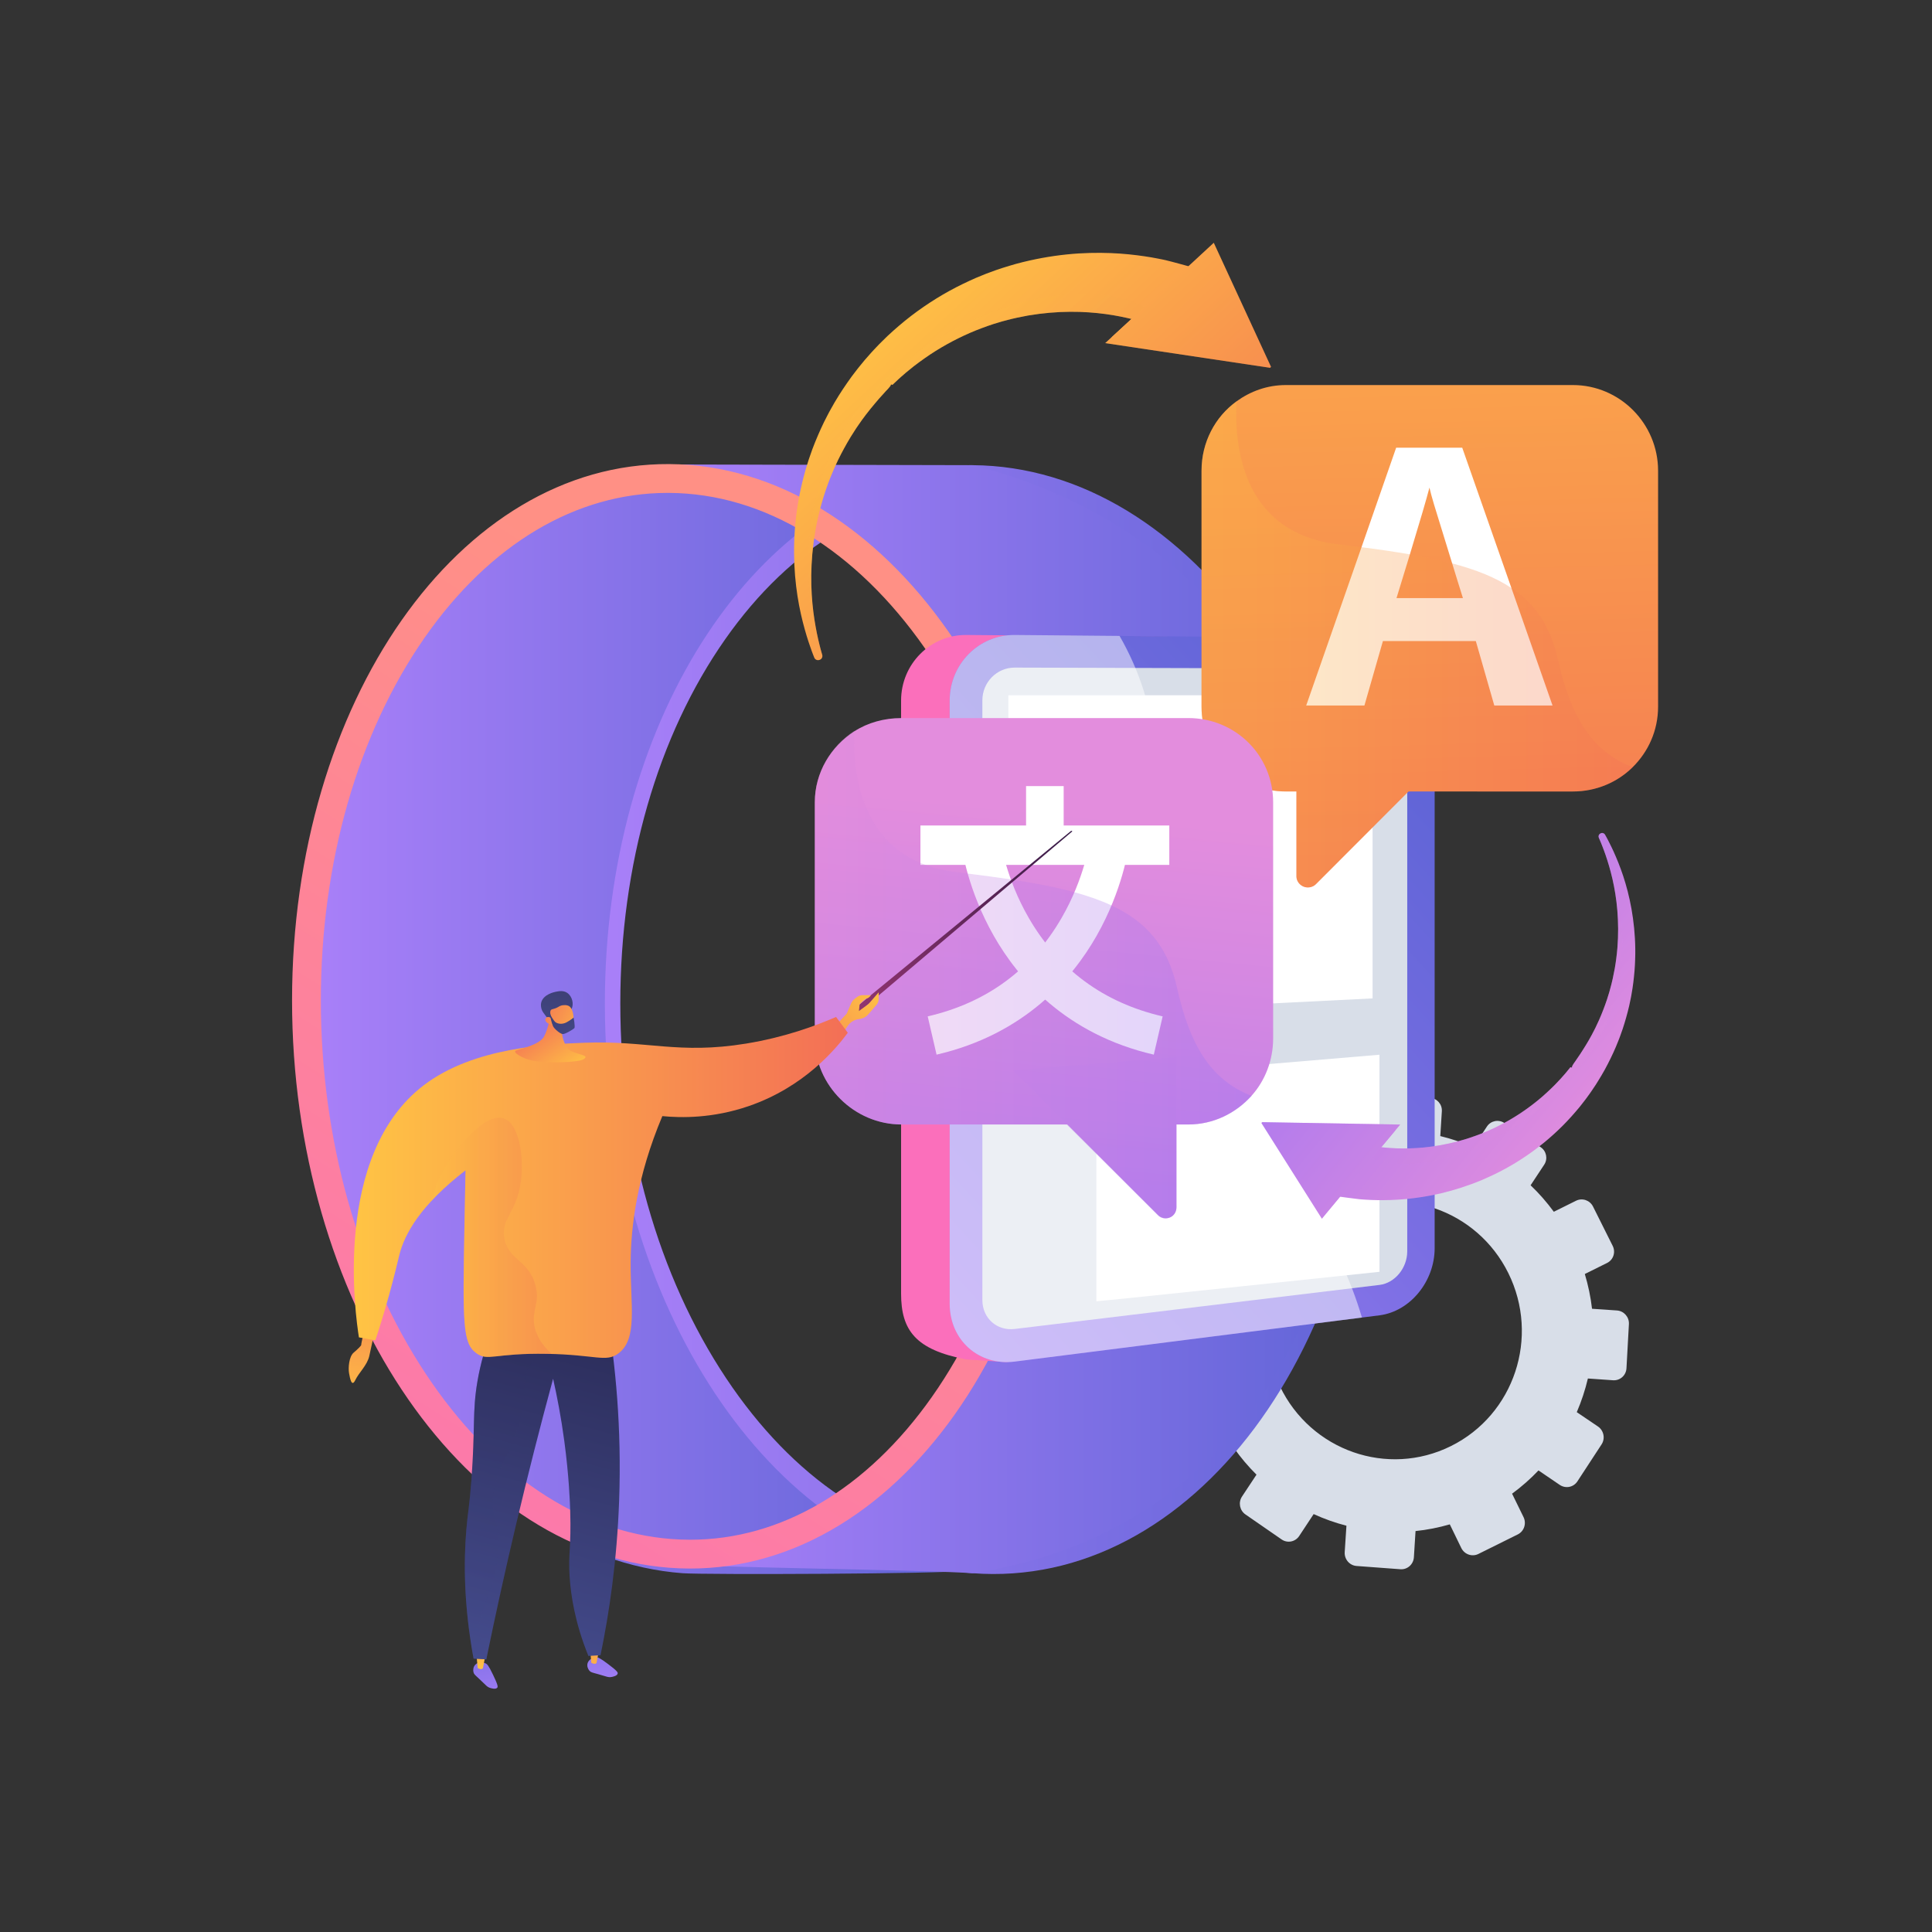 <?xml version="1.0" encoding="utf-8"?>
<!-- Generator: Adobe Illustrator 27.5.0, SVG Export Plug-In . SVG Version: 6.00 Build 0)  -->
<svg version="1.1" xmlns="http://www.w3.org/2000/svg" xmlns:xlink="http://www.w3.org/1999/xlink" x="0px" y="0px"
	 viewBox="0 0 3710 3710" style="enable-background:new 0 0 3710 3710;" xml:space="preserve">
<rect x="0" y="0" width="3710" height="3710" fill="#333333" stroke="none"/>
<g id="Background">
	<g>
		<g>
			<rect style="fill:transparent;" width="3710" height="3710"/>
		</g>
	</g>
</g>
<g id="Illustration">
	<g>
		<path style="fill:transparent;" d="M1663.83,455.249c-372.919,6.587-949.897,148.377-1115.973,512.753
			c-58.004,127.263-54.077,314.354-46.224,688.535c2.309,109.981,6.136,270.282,33.017,469.179
			c55.84,413.171,93.853,694.443,237.722,858.224c360.491,410.383,1662.671,398.525,2218.74-340.299
			c303.338-403.033,350.004-976.362,72.637-1450.188C2758.375,671.777,2163.081,446.43,1663.83,455.249z"/>
		<g>
			<path style="fill:#D8DEE8;" d="M2431.496,2201.566l21.232,43.703c-17.959,13.279-34.583,27.898-49.641,43.782l-40.115-27.142
				c-10.945-7.405-25.815-4.423-33.22,6.66l-46.354,69.387c-7.42,11.109-4.571,26.148,6.372,33.592l40.513,27.562
				c-8.888,20.3-16.056,41.344-21.377,62.906l-48.968-3.351c-13.204-0.904-24.694,9.223-25.665,22.622l-6.088,83.95
				c-0.976,13.449,8.959,25.108,22.196,26.032l49.156,3.437c2.239,21.929,6.462,43.851,12.569,65.559l-44.598,22.131
				c-11.973,5.941-16.985,20.631-11.192,32.817l36.308,76.37c5.818,12.238,20.273,17.334,32.281,11.375l44.731-22.197
				c13.07,18.424,27.497,35.495,43.187,50.997l-27.784,41.973c-7.493,11.318-4.575,26.711,6.522,34.384l69.529,48.062
				c11.139,7.7,26.253,4.736,33.747-6.624l27.756-42.065c20.301,9.282,41.365,16.74,62.94,22.334l-3.304,50.655
				c-0.895,13.716,9.276,25.649,22.721,26.648l84.172,6.253c13.475,1.003,25.1-9.329,25.96-23.067l3.149-50.231
				c22.034-2.245,44.038-6.582,65.802-12.867l22.003,45.291c6.023,12.398,20.728,17.584,32.841,11.573l75.745-37.587
				c12.112-6.01,17.014-20.926,10.955-33.306l-21.959-44.867c18.385-13.51,35.35-28.442,50.706-44.668l40.749,27.722
				c11.314,7.697,26.521,4.714,33.958-6.666l46.463-71.078c7.421-11.353,4.258-26.764-7.058-34.42l-40.568-27.449
				c8.988-20.862,16.113-42.499,21.34-64.636l48.283,3.376c13.494,0.945,25.046-9.324,25.798-22.925l4.696-84.895
				c0.75-13.551-9.559-25.277-23.019-26.198l-47.802-3.27c-2.578-22.373-7.246-44.696-13.848-66.751l42.776-21.227
				c12.008-5.959,16.829-20.62,10.771-32.739l-37.809-75.625c-6.034-12.067-20.629-17.027-32.601-11.086l-42.65,21.164
				c-13.545-18.436-28.438-35.466-44.599-50.845l26.143-39.624c7.352-11.141,4.263-26.197-6.894-33.625l-69.638-46.373
				c-11.115-7.401-26.079-4.401-33.428,6.702l-26.334,39.783c-20.451-8.957-41.62-16.122-63.275-21.365l2.993-47.75
				c0.833-13.288-9.237-24.744-22.489-25.595l-82.778-5.308c-13.222-0.848-24.64,9.215-25.505,22.481l-3.125,47.895
				c-21.741,2.457-43.442,6.923-64.894,13.325l-21.189-43.292c-5.831-11.912-20.179-16.79-32.051-10.899l-74.243,36.842
				C2430.628,2175.193,2425.701,2189.636,2431.496,2201.566z M2457.922,2662.321c-59.006-122.679-8.952-270.036,111.481-329.798
				c120.431-59.761,266.698-9.824,327.024,112.2c60.691,122.763,11.459,271.808-110.295,332.226
				C2664.376,2837.367,2517.285,2785.743,2457.922,2662.321z"/>
		</g>
		<g>
			<g>
				<linearGradient id="SVGID_1_" gradientUnits="userSpaceOnUse" x1="1135.833" y1="1957.899" x2="2635.764" y2="1957.899">
					<stop  offset="0" style="stop-color:#AA80F9"/>
					<stop  offset="0.996" style="stop-color:#6165D7"/>
				</linearGradient>
				<path style="fill:url(#SVGID_1_);" d="M1867.444,893.239c-408.426-2.6-731.611,460.284-731.611,1033.817
					c0,573.534,323.185,1062.987,731.611,1093.964c419.618,31.826,768.32-429.996,768.32-1032.307S2287.062,895.91,1867.444,893.239
					z M1908.3,2967.235c-0.011,0-0.018,0-0.029,0c-12.141,0-24.469-0.47-36.643-1.391
					c-179.696-13.631-349.133-126.928-477.099-319.026c-131.141-196.864-203.363-452.479-203.363-719.762
					c0-265.985,71.557-514.447,201.492-699.615c126.192-179.838,293.592-278.879,471.36-278.879l3.072,0.01
					c92.469,0.589,182.865,27.35,268.677,79.539c84.854,51.607,161.549,125.579,227.954,219.863
					c67.544,95.9,120.705,207.52,158.005,331.757c38.953,129.745,58.704,267.347,58.704,408.981
					c0,269.041-72.128,518.855-203.097,703.419C2251.448,2869.536,2084.874,2967.235,1908.3,2967.235z"/>
				<g>
					
						<linearGradient id="SVGID_00000078765852701055059020000017329723195810704810_" gradientUnits="userSpaceOnUse" x1="578.958" y1="1957.897" x2="1852.023" y2="1957.897">
						<stop  offset="0" style="stop-color:#AA80F9"/>
						<stop  offset="0.996" style="stop-color:#6165D7"/>
					</linearGradient>
					<path style="fill:url(#SVGID_00000078765852701055059020000017329723195810704810_);" d="M1161.524,1927.055
						c0-533.209,279.337-970.781,646.81-1027.586c-25.818-3.951-471.315-6.062-497.765-6.231
						c-408.425-2.6-731.611,460.284-731.611,1033.817c0,573.534,323.185,1062.987,731.611,1093.964
						c41.492,3.147,501.617,1.449,541.454-4.717C1463.233,2956.839,1161.524,2481.203,1161.524,1927.055z"/>
				</g>
				
					<linearGradient id="SVGID_00000036216453771487656490000005113449976647165334_" gradientUnits="userSpaceOnUse" x1="1264.41" y1="1956.487" x2="2608.284" y2="1956.487">
					<stop  offset="0" style="stop-color:#AA80F9"/>
					<stop  offset="0.996" style="stop-color:#6165D7"/>
				</linearGradient>
				<path style="fill:url(#SVGID_00000036216453771487656490000005113449976647165334_);" d="M1297.5,891.955
					c99.598,26.949,299.187,95.98,470.461,276.916c246.453,260.355,238.078,563.914,246.288,697.875
					c6.679,108.985,69.846,681.01-332.056,975.987c-156.774,115.065-321.292,148.857-417.783,160.486
					c78.232,5.933,524.802,11.867,603.034,17.8c92.469-13.857,225.365-47.301,354.624-136.785
					c444.99-308.063,388.068-962.674,379.04-1051.351c-13.717-134.726-49.998-491.103-343.073-741.48
					c-143.73-122.79-295.992-174.611-390.591-198.164C1800.242,892.811,1364.702,892.383,1297.5,891.955z"/>
				
					<linearGradient id="SVGID_00000080914413880591766480000008216659609414834304_" gradientUnits="userSpaceOnUse" x1="1648.938" y1="1411.387" x2="382.14" y2="3393.893">
					<stop  offset="0" style="stop-color:#FF9085"/>
					<stop  offset="1" style="stop-color:#FB6FBB"/>
				</linearGradient>
				<path style="fill:url(#SVGID_00000080914413880591766480000008216659609414834304_);" d="M1285.121,891.173
					c-404.325-2.563-724.295,458.554-724.295,1029.873c0,571.317,319.969,1058.771,724.295,1089.488
					c415.359,31.555,760.489-428.515,760.489-1028.383S1700.481,893.806,1285.121,891.173z M1325.423,2956.731
					c-0.031,0-0.034,0-0.066,0c-11.957-0.003-24.085-0.465-36.044-1.373c-177.661-13.496-345.226-126.215-471.825-317.394
					c-129.828-196.053-201.327-450.658-201.327-716.918c0-264.968,70.847-512.481,199.491-696.945
					c124.845-179.016,290.381-277.605,466.114-277.605l3.003,0.009c91.373,0.58,180.709,27.188,265.527,79.087
					c83.93,51.354,159.798,124.983,225.497,218.838c66.846,95.495,119.458,206.65,156.375,330.378
					c38.557,129.222,58.106,266.273,58.106,407.343c0,268.025-71.405,516.888-201.061,700.747
					C1664.694,2859.474,1499.969,2956.731,1325.423,2956.731z"/>
			</g>
			<g>
				
					<linearGradient id="SVGID_00000016788473236322327210000007479415054474640274_" gradientUnits="userSpaceOnUse" x1="3219.86" y1="1646.946" x2="2181.242" y2="1858.191">
					<stop  offset="0" style="stop-color:#FF9085"/>
					<stop  offset="1" style="stop-color:#FB6FBB"/>
				</linearGradient>
				<path style="fill:url(#SVGID_00000016788473236322327210000007479415054474640274_);" d="M2558.051,1225.573l-702.59-6.234
					c-68.722-0.61-125.109,55.744-125.109,125.876v1138.828c0,70.134,27.436,107.952,125.109,126.441l77.117,5.158
					c58.91-7.467,731.611-153.297,731.611-217.15V1342.129C2664.189,1278.277,2616.961,1226.095,2558.051,1225.573z"/>
				
					<linearGradient id="SVGID_00000085949589870507599850000009837670248649962370_" gradientUnits="userSpaceOnUse" x1="1453.185" y1="2635.712" x2="2706.641" y2="1491.647">
					<stop  offset="0" style="stop-color:#AA80F9"/>
					<stop  offset="0.996" style="stop-color:#6165D7"/>
				</linearGradient>
				<path style="fill:url(#SVGID_00000085949589870507599850000009837670248649962370_);" d="M2649.093,1225.564l-700.656-6.226
					c-68.529-0.609-124.758,55.665-124.758,125.699V2503.67c0,70.035,56.229,119.676,124.758,110.984l700.656-88.866
					c58.75-7.452,105.851-65.117,105.851-128.884v-1054.94C2754.944,1278.198,2707.844,1226.086,2649.093,1225.564z"/>
				<path style="fill:#D8DEE8;" d="M2649.093,1283.938l-700.656-1.956c-34.097-0.095-62.003,28.097-62.003,62.848v1151.647
					c0,34.751,27.906,59.652,62.003,55.535l700.656-84.597c29.42-3.552,53.22-32.466,53.22-64.476V1342.137
					C2702.313,1310.127,2678.513,1284.021,2649.093,1283.938z"/>
				<g style="opacity:0.5;">
					<path style="fill:#FFFFFF;" d="M2213.43,1964.997c-84.361-246.549,59.526-398.24-17.393-639.457
						c-11.981-37.574-27.714-72.282-46.172-104.411l-201.429-1.791c-68.529-0.608-124.757,55.665-124.757,125.699V2503.67
						c0,70.035,56.228,119.677,124.757,110.985l666.882-84.583c-22.781-76.685-53.257-137.156-85.235-185.541
						C2411.886,2165.679,2281.844,2164.941,2213.43,1964.997z"/>
				</g>
			</g>
			<polygon style="fill:#FFFFFF;" points="2635.764,1335.068 2635.764,1917.22 1936.347,1952.074 1936.347,1335.068 			"/>
			<path style="fill:#FFFFFF;" d="M2105.305,2498.829c9.164,0,543.699-56.611,543.699-56.611v-416.835l-543.699,45.817V2498.829z"/>
		</g>
		<g>
			<g>
				
					<linearGradient id="SVGID_00000140005383214170019320000017693597409220422796_" gradientUnits="userSpaceOnUse" x1="2712.253" y1="-180.243" x2="2768.247" y2="2017.606">
					<stop  offset="0" style="stop-color:#FFC444"/>
					<stop  offset="0.996" style="stop-color:#F36F56"/>
				</linearGradient>
				<path style="fill:url(#SVGID_00000140005383214170019320000017693597409220422796_);" d="M3184.006,903.916v453.163
					c0,45.666-18.751,86.552-48.914,116.226c-29.536,29.044-70.051,46.554-114.738,46.554H2469.21
					c-90.352,0-161.922-72.427-161.922-162.78V903.916c0-54.624,25.934-103.443,67.051-133.151
					c26.91-19.457,59.143-31.356,94.871-31.356h551.144C3110.706,739.409,3184.006,813.564,3184.006,903.916z"/>
				
					<linearGradient id="SVGID_00000138542872093304522960000004751805770603020205_" gradientUnits="userSpaceOnUse" x1="2602.904" y1="-176.55" x2="2658.894" y2="2021.139">
					<stop  offset="0" style="stop-color:#FFC444"/>
					<stop  offset="0.996" style="stop-color:#F36F56"/>
				</linearGradient>
				<path style="fill:url(#SVGID_00000138542872093304522960000004751805770603020205_);" d="M2804.359,1420.067l-277.523,277.916
					c-6.054,6.054-15.742,7.874-23.686,4.584c-7.909-3.255-13.642-10.988-13.642-19.561v-288.31L2804.359,1420.067z"/>
			</g>
			<g>
				<path style="fill:#FFFFFF;" d="M2902.987,1130.959l-95.076-271.217h-126.885l-66.978,192.342l-105.785,302.745h111.802
					l35.518-123.772h178.431l35.484,123.772h111.838L2902.987,1130.959z M2681.688,1148.543
					c9.589-30.943,18.127-59.098,25.65-83.768c19.737-64.878,32.301-107.776,37.618-128.458c1.785,8.014,4.76,18.915,8.888,32.738
					c3.185,10.638,14.768,48.435,34.819,113.066c6.09,19.597,12.948,42.355,20.576,66.422H2681.688z"/>
			</g>
			
				<linearGradient id="SVGID_00000086671858629355479100000000375930500392621757_" gradientUnits="userSpaceOnUse" x1="2307.289" y1="1237.577" x2="3135.063" y2="1237.577">
				<stop  offset="0" style="stop-color:#FFC444"/>
				<stop  offset="0.996" style="stop-color:#F36F56"/>
			</linearGradient>
			<path style="opacity:0.3;fill:url(#SVGID_00000086671858629355479100000000375930500392621757_);" d="M3135.063,1473.305
				c-29.536,29.044-70.022,46.554-114.709,46.554H2704.54l-177.311,177.718c-6.054,6.054-15.939,8.077-23.882,4.788
				c-7.909-3.255-13.839-10.785-13.839-19.357v-163.148h-20.298c-90.352,0-161.922-72.427-161.922-162.78V903.916
				c0-54.624,25.934-102.986,67.051-132.694c-4.338,95.741,16.31,252.65,195.789,274.033c15.258,1.82,29.815,3.639,44.129,5.493
				c33.558,4.304,64.493,8.818,93.186,13.823c29.57,5.143,56.604,10.812,81.273,17.321c46.192,12.178,84.028,27.366,114.297,47.731
				c45.946,30.933,74.488,73.633,88.485,136.27C3016.099,1375.982,3056.257,1443.036,3135.063,1473.305z"/>
		</g>
		<g>
			<g>
				
					<linearGradient id="SVGID_00000034774575688021868060000013465644309532039552_" gradientUnits="userSpaceOnUse" x1="2026.022" y1="1549.119" x2="1868.541" y2="3165.923">
					<stop  offset="0.004" style="stop-color:#E38DDD"/>
					<stop  offset="1" style="stop-color:#9571F6"/>
				</linearGradient>
				<path style="fill:url(#SVGID_00000034774575688021868060000013465644309532039552_);" d="M2444.813,1540.794v453.163
					c0,42.132-15.533,81.453-41.709,110.462c-29.919,33.174-72.886,54.928-121.107,54.928h-551.144
					c-90.352,0-166.195-75.038-166.195-165.39v-453.163c0-57.599,31.079-107.421,76.082-136.571
					c25.58-16.552,57.36-25.327,90.113-25.327h551.144C2372.348,1378.896,2444.813,1450.442,2444.813,1540.794z"/>
				
					<linearGradient id="SVGID_00000036251048850917524010000012891938715264650659_" gradientUnits="userSpaceOnUse" x1="2167.417" y1="1518.956" x2="2010.538" y2="3129.587">
					<stop  offset="0.004" style="stop-color:#E38DDD"/>
					<stop  offset="1" style="stop-color:#9571F6"/>
				</linearGradient>
				<path style="fill:url(#SVGID_00000036251048850917524010000012891938715264650659_);" d="M2259.155,2030.035v288.31
					c0,8.572-4.658,16.272-12.567,19.561c-7.944,3.289-16.8,1.469-22.853-4.584l-278.28-277.916L2259.155,2030.035z"/>
			</g>
			<g>
				<g>
					<rect x="1767.506" y="1585.183" style="fill:#FFFFFF;" width="477.897" height="75.638"/>
				</g>
				<g>
					<g>
						<path style="fill:#FFFFFF;" d="M2215.627,2025.217c-168.953-39.149-260.317-145.598-307.211-228.001
							c-50.401-88.57-61.147-168.014-61.579-171.356l74.773-9.692l-37.387,4.846l37.375-4.938
							c0.092,0.69,9.857,70.259,53.717,146.233c57.41,99.449,143.987,163.192,257.33,189.451L2215.627,2025.217z"/>
					</g>
					<g>
						<path style="fill:#FFFFFF;" d="M1798.483,2025.217l-17.018-73.457c113.343-26.259,199.92-90.001,257.33-189.451
							c43.862-75.974,53.622-145.543,53.719-146.233l74.759,9.784c-0.432,3.341-11.178,82.785-61.579,171.356
							C2058.8,1879.619,1967.439,1986.068,1798.483,2025.217z"/>
					</g>
				</g>
				<g>
					<rect x="1970.354" y="1509.544" style="fill:#FFFFFF;" width="72.2" height="110.019"/>
				</g>
			</g>
			
				<linearGradient id="SVGID_00000056416965947529306130000001515749064513826201_" gradientUnits="userSpaceOnUse" x1="1564.658" y1="1871.578" x2="2403.492" y2="1871.578">
				<stop  offset="0.004" style="stop-color:#E38DDD"/>
				<stop  offset="1" style="stop-color:#9571F6"/>
			</linearGradient>
			<path style="opacity:0.3;fill:url(#SVGID_00000056416965947529306130000001515749064513826201_);" d="M2403.492,2104.419
				c-29.918,33.174-73.274,54.928-121.496,54.928h-22.841v158.998c0,8.572-4.658,16.272-12.567,19.561
				c-7.944,3.289-16.8,2.367-22.853-3.686l-175.529-174.873h-317.354c-90.352,0-166.195-75.038-166.195-165.39v-453.163
				c0-57.599,31.079-108.269,76.082-137.419c-3.289,81.149,12.688,204.326,125.331,253.177c3.325,1.435,7.009,2.799,10.509,4.094
				c18.055,6.789,38.619,11.757,61.609,14.488c6.754,0.805,13.484,1.609,20.028,2.414c29.394,3.604,57.045,7.279,82.94,11.233
				c46.016,7.033,86.559,14.872,122.042,24.565c26.525,7.243,50.19,15.571,71.186,25.37
				c68.203,31.738,108.274,79.604,125.737,157.709C2284.686,2006.409,2324.793,2074.114,2403.492,2104.419z"/>
		</g>
		<g>
			<g>
				
					<linearGradient id="SVGID_00000072985699585574301050000004261912116258611613_" gradientUnits="userSpaceOnUse" x1="2041.266" y1="1536.093" x2="1624.28" y2="2036.477">
					<stop  offset="0" style="stop-color:#311944"/>
					<stop  offset="1" style="stop-color:#A03976"/>
				</linearGradient>
				<polygon style="fill:url(#SVGID_00000072985699585574301050000004261912116258611613_);" points="1635.217,1941.436 
					2057.115,1595.272 2059.32,1596.345 1640.745,1950.927 				"/>
				
					<linearGradient id="SVGID_00000117650828414762898310000003348978566793187768_" gradientUnits="userSpaceOnUse" x1="1694.877" y1="1895.896" x2="1485.257" y2="2087.483">
					<stop  offset="0" style="stop-color:#FFC444"/>
					<stop  offset="0.996" style="stop-color:#F36F56"/>
				</linearGradient>
				<path style="fill:url(#SVGID_00000117650828414762898310000003348978566793187768_);" d="M1609.445,1964.454l16.517-18.04
					l8.598-19.891c1.485-3.436,3.85-6.42,6.858-8.65l4.936-3.662c2.831-2.1,6.262-3.233,9.787-3.233h16.196
					c0,0-2.822,5.28-7.417,6.087c-4.597,0.808-14.206,11.655-14.206,11.655l-1.306,12.716l18.376-13.414l19.587-22.512v12.498
					c0,4.274-1.539,8.405-4.333,11.64l-15.89,18.387c-3.923,4.54-9.322,7.551-15.245,8.505l-3.919,0.63
					c-8.152,1.312-15.405,5.915-20.065,12.729l-11.173,16.344L1609.445,1964.454z"/>
			</g>
			
				<linearGradient id="SVGID_00000169537600721626285420000017767190218090821257_" gradientUnits="userSpaceOnUse" x1="674.818" y1="2719.778" x2="724.405" y2="2388.442">
				<stop  offset="0" style="stop-color:#FFC444"/>
				<stop  offset="0.996" style="stop-color:#F36F56"/>
			</linearGradient>
			<path style="fill:url(#SVGID_00000169537600721626285420000017767190218090821257_);" d="M717.816,2563.848
				c0,0-4.579,21.531-8.565,39.667c-3.986,18.135-19.932,32.044-26.908,46.515c-6.976,14.473-10.11-2.469-12.03-12.934
				c-1.922-10.464,0-32.069,8.633-39.464c8.634-7.396,15.196-13.853,14.778-15.347c-0.418-1.495,5.544-26.41,5.544-26.41
				L717.816,2563.848z"/>
			<g>
				
					<linearGradient id="SVGID_00000105405564013774039280000008746721103358871222_" gradientUnits="userSpaceOnUse" x1="944.985" y1="3298.898" x2="904.413" y2="3059.976">
					<stop  offset="0" style="stop-color:#AA80F9"/>
					<stop  offset="0.996" style="stop-color:#6165D7"/>
				</linearGradient>
				<path style="fill:url(#SVGID_00000105405564013774039280000008746721103358871222_);" d="M909.201,3211.138
					c-1.088-4.486-0.358-10.486,3.553-14.51c5.272-5.424,14.097-4.966,19.638-2.456c3.229,1.461,5.74,3.799,14.61,22.297
					c9.376,19.55,9.335,22.703,7.826,24.486c-3.067,3.627-11.67,0.951-13.523,0.374c-6.164-1.915-7.669-4.838-20.367-16.73
					C912.33,3216.54,910.193,3215.233,909.201,3211.138z"/>
				
					<linearGradient id="SVGID_00000029740540922125056190000017722195020088732342_" gradientUnits="userSpaceOnUse" x1="921.015" y1="3206.154" x2="934.539" y2="3064.903">
					<stop  offset="0" style="stop-color:#FFC444"/>
					<stop  offset="0.996" style="stop-color:#F36F56"/>
				</linearGradient>
				<path style="fill:url(#SVGID_00000029740540922125056190000017722195020088732342_);" d="M915.197,3180.58l2.149,22.661
					c5.161,2.683,8.365,2.467,10.052,0l4.332-22.661H915.197z"/>
				
					<linearGradient id="SVGID_00000124161372434206334330000006770480553170721678_" gradientUnits="userSpaceOnUse" x1="1166.411" y1="3261.296" x2="1125.84" y2="3022.377">
					<stop  offset="0" style="stop-color:#AA80F9"/>
					<stop  offset="0.996" style="stop-color:#6165D7"/>
				</linearGradient>
				<path style="fill:url(#SVGID_00000124161372434206334330000006770480553170721678_);" d="M1131.88,3208.308
					c-3.033-3.48-5.15-9.141-3.534-14.515c2.178-7.242,10.22-10.904,16.294-11.23c3.539-0.191,6.845,0.727,23.244,13.054
					c17.33,13.029,18.748,15.845,18.231,18.123c-1.05,4.632-9.918,6.222-11.83,6.564c-6.352,1.142-9.037-0.758-25.785-5.459
					C1137.147,3211.659,1134.648,3211.484,1131.88,3208.308z"/>
				
					<linearGradient id="SVGID_00000018951175202025056390000007685219540139877040_" gradientUnits="userSpaceOnUse" x1="1136.262" y1="3226.762" x2="1149.786" y2="3085.516">
					<stop  offset="0" style="stop-color:#FFC444"/>
					<stop  offset="0.996" style="stop-color:#F36F56"/>
				</linearGradient>
				<path style="fill:url(#SVGID_00000018951175202025056390000007685219540139877040_);" d="M1133.386,3170.464l2.149,22.66
					c5.16,2.683,8.365,2.466,10.052,0l4.332-22.66H1133.386z"/>
				
					<linearGradient id="SVGID_00000157994024552530221180000001206655952091335315_" gradientUnits="userSpaceOnUse" x1="961.562" y1="3187.717" x2="1171.932" y2="2397.324">
					<stop  offset="0" style="stop-color:#444B8C"/>
					<stop  offset="0.996" style="stop-color:#26264F"/>
				</linearGradient>
				<path style="fill:url(#SVGID_00000157994024552530221180000001206655952091335315_);" d="M909.398,3185.015
					c8.153,0.493,16.306,0.981,24.459,1.475c17.264-84.208,36.218-170.395,57.035-258.41
					c22.816-96.469,46.655-189.986,71.223-280.475c7.787,34.444,15.494,74.729,21.565,120.016
					c9.011,67.218,10.835,118.721,11.27,132.984c2.224,72.915-4.132,81.526-1.127,127.049
					c2.362,35.792,10.114,88.377,36.064,152.246c7.772-0.476,15.545-0.943,23.316-1.414
					c17.011-82.287,31.588-182.286,35.708-296.503c5.051-140.067-7.072-261.43-22.96-357.145
					c-70.625,2.192-141.249,4.39-211.873,6.582c-22.046,49.222-32.09,91.312-37.181,120.908
					c-10.231,59.48-3.957,88.829-11.656,190.166c-3.979,52.37-6.883,60.676-9.767,95.459
					C890.695,2995.553,889.865,3078.744,909.398,3185.015z"/>
				
					<linearGradient id="SVGID_00000155854883464937380510000004288785646084885669_" gradientUnits="userSpaceOnUse" x1="892.294" y1="3169.28" x2="1102.665" y2="2378.888">
					<stop  offset="0" style="stop-color:#444B8C"/>
					<stop  offset="0.996" style="stop-color:#26264F"/>
				</linearGradient>
				<path style="opacity:0.3;fill:url(#SVGID_00000155854883464937380510000004288785646084885669_);" d="M956.331,2984.002
					c6.443-68.477-18.264-67.065-6.761-126.223c10.583-54.43,33.029-63.499,49.587-132.985
					c13.289-55.772,3.138-68.006,13.524-92.413c12.831-30.156,50.308-63.075,158.036-77.062
					c-1.543-10.407-3.128-20.611-4.766-30.482c-70.625,2.192-141.249,4.39-211.873,6.582
					c-22.046,49.222-32.09,91.312-37.181,120.908c-10.23,59.48-3.957,88.829-11.656,190.166c-3.979,52.37-6.881,60.676-9.767,95.459
					c-4.779,57.599-5.609,140.79,13.924,247.062c8.153,0.493,16.307,0.981,24.459,1.475c0.502-2.448,1.038-4.936,1.544-7.387
					c-4.116-6.675-7.859-14.171-10.626-22.672C906.893,3101.49,948.28,3069.583,956.331,2984.002z"/>
			</g>
			<g>
				
					<linearGradient id="SVGID_00000097496188949406861290000013877290242611427975_" gradientUnits="userSpaceOnUse" x1="679.434" y1="2280.138" x2="1628.015" y2="2280.138">
					<stop  offset="0" style="stop-color:#FFC444"/>
					<stop  offset="0.996" style="stop-color:#F36F56"/>
				</linearGradient>
				<path style="fill:url(#SVGID_00000097496188949406861290000013877290242611427975_);" d="M689.236,2568.144
					c10.518,1.88,21.037,3.755,31.555,5.635c6.497-19.678,15.925-49.346,26.083-85.875c11.614-41.77,17.578-68.764,20.122-78.665
					c10.124-39.392,39.728-94.663,126.98-161.943c-0.867,42.803-1.538,78.017-1.991,102.212
					c-3.628,194.119-3.419,229.355,22.366,248.712c22.42,16.83,34.804-0.396,136.649,1.541
					c92.883,1.765,112.433,16.658,136.02-0.396c38.277-27.678,23.409-93.385,24.009-175.475
					c0.495-67.742,11.646-163.603,60.857-280.62c36.233,3.517,96.823,4.478,165.667-19.159
					c106.918-36.707,167.674-110.04,190.461-140.873c-7.513-10.142-15.026-20.286-22.54-30.428
					c-38.446,16.781-97.864,38.934-172.881,51.193c-130.046,21.25-189.833-6.373-310.596-1.607
					c-69.552,2.747-211.606,8.355-307.668,81.144C637.673,2217.392,682.898,2528.162,689.236,2568.144z"/>
				
					<linearGradient id="SVGID_00000021095518743130771650000013642565112124886679_" gradientUnits="userSpaceOnUse" x1="827.54" y1="2375.964" x2="1059.315" y2="2375.964">
					<stop  offset="0" style="stop-color:#FFC444"/>
					<stop  offset="0.996" style="stop-color:#F36F56"/>
				</linearGradient>
				<path style="opacity:0.3;fill:url(#SVGID_00000021095518743130771650000013642565112124886679_);" d="M1026.205,2545.604
					c-5.377-29.984,10.772-42.611,2.254-76.636c-12.02-48.015-50.567-48.385-59.731-89.031
					c-8.738-38.763,23.62-50.397,31.556-111.572c5.833-44.974-2.406-109.987-32.682-120.588
					c-37.667-13.185-93.025,63.596-99.176,72.127c-21.282,29.517-33.649,59.998-40.886,87.235
					c17.232-18.678,38.969-38.665,66.437-59.844c-0.867,42.803-1.538,78.017-1.991,102.212
					c-3.628,194.119-3.419,229.355,22.366,248.712c22.42,16.83,34.804-0.396,136.649,1.541c2.912,0.057,5.544,0.159,8.314,0.238
					C1037.313,2579.858,1028.965,2560.999,1026.205,2545.604z"/>
			</g>
			<g>
				
					<linearGradient id="SVGID_00000119816122321747227300000017443585472926320016_" gradientUnits="userSpaceOnUse" x1="-675.105" y1="2613.929" x2="-675.105" y2="2483.761" gradientTransform="matrix(-0.827 0.562 0.562 0.827 -938.685 289.036)">
					<stop  offset="0" style="stop-color:#FFC444"/>
					<stop  offset="0.996" style="stop-color:#F36F56"/>
				</linearGradient>
				<path style="fill:url(#SVGID_00000119816122321747227300000017443585472926320016_);" d="M1057.371,1946.845
					c0,0-3.144,25.009-12.442,43.182c-8.403,16.422-46.293,24.135-54.103,27.324c-7.811,3.191,12.873,16.003,34.361,19.918
					c21.488,3.914,83.747,3.952,95.556-3.367c11.81-7.318-8.353-8.312-23.36-15.227c-15.008-6.915-21.524-37.871-17.695-51.377
					C1083.516,1953.791,1057.371,1946.845,1057.371,1946.845z"/>
				<g>
					
						<linearGradient id="SVGID_00000108989398764273026390000017490374037554233784_" gradientUnits="userSpaceOnUse" x1="-2841.657" y1="1117.062" x2="-2884.66" y2="1007.841" gradientTransform="matrix(-0.995 0.1 0.1 0.995 -1895.803 1193.749)">
						<stop  offset="0" style="stop-color:#444B8C"/>
						<stop  offset="0.996" style="stop-color:#3E4177"/>
					</linearGradient>
					<path style="fill:url(#SVGID_00000108989398764273026390000017490374037554233784_);" d="M1097.349,1937.564
						c5.099-8.623,1.847-24.254-8.14-30.98c-7.41-4.991-15.905-3.308-22.095-2.082c-2.865,0.568-22.987,4.806-27.595,19.729
						c-1.464,4.743-0.859,11.016,1.285,15.869c1.105,2.5,3.163,5.574,7.688,11.41c4.016,5.178,3.754,5.009,4.981,6.512
						c2.945,3.609,8.581,9.648,18.684,16.463c0.396-2.769,1.073-6.212,2.311-9.994c0.476-1.455,2.405-7.148,5.679-12.03
						C1086.796,1942.551,1093.363,1944.306,1097.349,1937.564z"/>
					
						<linearGradient id="SVGID_00000129178677587094970960000011879575361867334802_" gradientUnits="userSpaceOnUse" x1="-767.115" y1="2576.415" x2="-706.258" y2="2458.081" gradientTransform="matrix(-0.827 0.562 0.562 0.827 -938.685 289.036)">
						<stop  offset="0" style="stop-color:#FFC444"/>
						<stop  offset="0.996" style="stop-color:#F36F56"/>
					</linearGradient>
					<path style="fill:url(#SVGID_00000129178677587094970960000011879575361867334802_);" d="M1059.354,1967.939
						c0,0,10.864,14.485,29.423,11.472c16.618-2.698,15.457-40.435,4.01-47.365c-3.818-2.312-11.061-2.727-16.708-0.542
						c-3.337,1.29-4.359,2.827-9.849,4.83c-5.064,1.847-6.587,1.412-8.027,2.882c-1.803,1.839-2.849,6.024,1.481,16.673
						c-3.501-2.926-7.45-3.795-10.04-2.253c-0.412,0.246-1.486,1.138-2.018,2.383
						C1045.7,1960.529,1050.138,1965.622,1059.354,1967.939z"/>
					
						<linearGradient id="SVGID_00000161617592682901657100000008448906888076365727_" gradientUnits="userSpaceOnUse" x1="3425.825" y1="2582.299" x2="3392.646" y2="2498.031" gradientTransform="matrix(0.827 -0.562 0.562 0.827 -3149.703 1791.167)">
						<stop  offset="0" style="stop-color:#444B8C"/>
						<stop  offset="0.996" style="stop-color:#3E4177"/>
					</linearGradient>
					<path style="fill:url(#SVGID_00000161617592682901657100000008448906888076365727_);" d="M1055.582,1946.606
						c0,0,7.083,13.122,11.024,16.218c3.943,3.097,12.825,4.985,21.447,0.28c8.623-4.705,13.407-9.113,13.407-9.113
						s3.529,18.183,1.382,20.429c-2.147,2.248-18.046,11.982-22.614,11.293c-4.569-0.69-15.725-9.692-18.307-15.264
						c-2.582-5.572-5.691-20.04-5.691-20.04L1055.582,1946.606z"/>
				</g>
			</g>
		</g>
		<g>
			
				<linearGradient id="SVGID_00000091701432263135781050000014789472313682177713_" gradientUnits="userSpaceOnUse" x1="3210.1" y1="1014.398" x2="3140.347" y2="2015.36" gradientTransform="matrix(0.681 -0.732 0.732 0.681 -1278.55 2252.812)">
				<stop  offset="0" style="stop-color:#FFC444"/>
				<stop  offset="0.996" style="stop-color:#F36F56"/>
			</linearGradient>
			<path style="fill:url(#SVGID_00000091701432263135781050000014789472313682177713_);" d="M2287.663,512.76l-60.564,98.199
				l-9.203,14.9c0,0-3.905-1.301-11.226-3.705c-3.64-1.31-8.223-2.604-13.594-4.184c-5.359-1.696-11.606-3.227-18.625-5.029
				c-14.03-3.406-31.268-7.177-51.382-9.852c-20.081-2.676-42.997-4.572-68.157-4.367c-25.129,0.17-52.453,2.356-81.089,7.222
				c-14.275,2.697-28.958,5.59-43.694,9.743c-1.854,0.48-3.724,0.977-5.578,1.457c-1.851,0.547-3.7,1.126-5.553,1.672
				c-3.701,1.127-7.437,2.253-11.188,3.364c-7.375,2.599-14.974,4.923-22.386,7.871c-29.968,11.139-59.856,25.902-88.654,43.82
				c-14.365,9.008-28.348,18.946-42.047,29.437l-10.072,8.175c-1.657,1.367-3.429,2.723-5.004,4.071l-4.737,4.126l-4.754,4.111
				c-1.572,1.38-3.116,2.661-4.86,4.363l-10.171,9.587l-1.282,1.204l-1.541-0.251l-1.077-0.683l-0.143,0.154l-1.259,2.986
				l-4.168,5.071c-3.068,3.09-5.98,6.358-8.877,9.608l-8.784,9.696c-2.845,3.331-5.634,6.68-8.48,9.977
				c-11.246,13.318-21.935,27.089-31.639,41.426l-3.685,5.362l-3.491,5.447c-2.321,3.626-4.688,7.241-6.941,10.898
				c-4.372,7.409-8.86,14.708-12.828,22.268c-4.206,7.402-7.872,15.052-11.693,22.59c-1.817,3.807-3.534,7.644-5.285,11.448
				c-0.876,1.902-1.751,3.805-2.628,5.707c-0.808,1.933-1.6,3.849-2.393,5.765c-6.656,15.288-12.062,30.781-17.028,46.108
				c-2.323,7.716-4.701,15.319-6.612,22.97c-2.129,7.609-3.759,15.235-5.512,22.749c-6.555,30.121-9.965,59.3-11.333,86.356
				c-1.348,27.103-0.421,52.105,1.644,74.202c2.066,22.096,5.349,41.235,8.478,56.936c1.67,7.821,3.114,14.857,4.684,20.795
				c1.522,5.988,2.716,11.095,4.008,15.304c0.641,2.195,1.189,4.114,1.663,5.77c1.002,3.49-0.556,7.156-3.64,8.888
				c-0.422,0.247-0.862,0.445-1.336,0.611l-0.606,0.204c-3.925,1.332-8.219-0.65-9.732-4.52c-0.636-1.584-1.364-3.445-2.203-5.568
				c-1.649-3.997-3.443-9.249-5.582-15.364c-2.289-6.127-4.43-13.203-6.932-21.128c-4.773-15.89-10.043-35.438-14.404-58.297
				c-4.31-22.844-7.779-48.996-9.074-77.793c-1.261-28.765-0.596-60.182,3.389-93.208c1.095-8.252,2.088-16.632,3.623-25.048
				c1.288-8.458,3.054-16.949,4.816-25.538c3.776-17.107,8.102-34.565,13.771-51.987c0.684-2.177,1.351-4.37,2.051-6.565
				c0.75-2.179,1.499-4.359,2.266-6.521c1.533-4.36,3.014-8.768,4.613-13.13c3.399-8.665,6.66-17.49,10.54-26.123
				c3.61-8.756,7.775-17.317,11.868-26.006c2.115-4.298,4.364-8.535,6.561-12.852l3.347-6.411l3.532-6.336
				c9.308-17.038,19.844-33.576,31.07-49.757c2.853-4.026,5.723-8.036,8.576-12.062l8.983-11.779
				c2.97-3.98,6.146-7.771,9.288-11.592l4.729-5.765l2.348-2.866l2.769-3.112l9.228-10.497c1.428-1.707,3.265-3.611,5.02-5.461
				l5.297-5.588l5.314-5.571c1.771-1.867,3.55-3.505,5.324-5.273c3.552-3.472,7.102-6.977,10.654-10.448
				c14.55-13.535,29.601-26.508,45.28-38.542c31.364-23.972,64.767-44.604,98.913-61.158c8.455-4.31,17.15-7.949,25.654-11.83
				c4.308-1.777,8.599-3.536,12.892-5.296c2.139-0.855,4.293-1.727,6.414-2.597c2.156-0.806,4.315-1.578,6.472-2.384
				c17.115-6.606,34.315-11.791,51.164-16.632c33.831-9.141,66.688-14.936,97.307-18.084c30.634-3.166,59.032-3.552,84.184-2.614
				c25.152,0.938,47.033,3.533,65.009,6.136c8.974,1.384,17,2.62,23.905,4.061c6.935,1.342,12.871,2.454,17.614,3.609
				C2248.716,501.983,2287.663,512.76,2287.663,512.76z"/>
			
				<linearGradient id="SVGID_00000178896919298306549760000017622255227085486509_" gradientUnits="userSpaceOnUse" x1="3153.088" y1="1079.479" x2="3094.273" y2="1923.479" gradientTransform="matrix(0.681 -0.732 0.732 0.681 -1278.55 2252.812)">
				<stop  offset="0" style="stop-color:#FFC444"/>
				<stop  offset="0.996" style="stop-color:#F36F56"/>
			</linearGradient>
			<path style="opacity:0.3;fill:url(#SVGID_00000178896919298306549760000017622255227085486509_);" d="M2223.56,607.377
				c1.299,1.112,2.484,2.312,3.539,3.582l-9.203,14.9c0,0-3.905-1.301-11.226-3.705c-3.64-1.31-8.223-2.604-13.594-4.184
				c-5.359-1.696-11.606-3.227-18.625-5.029c-14.03-3.406-31.268-7.177-51.382-9.852c-20.081-2.676-42.997-4.572-68.157-4.367
				c-25.129,0.17-52.453,2.356-81.089,7.222c-14.275,2.697-28.958,5.59-43.694,9.743c-1.854,0.48-3.724,0.977-5.578,1.457
				c-1.851,0.547-3.7,1.126-5.553,1.672c-3.701,1.127-7.437,2.253-11.188,3.364c-7.375,2.599-14.974,4.923-22.386,7.871
				c-29.968,11.139-59.856,25.902-88.654,43.82c-14.365,9.008-28.348,18.946-42.047,29.437l-10.072,8.175
				c-1.657,1.367-3.429,2.723-5.004,4.071l-4.737,4.126l-4.754,4.111c-1.572,1.38-3.116,2.661-4.86,4.363l-10.171,9.587
				l-1.282,1.204l-1.541-0.251l-1.077-0.683l-0.143,0.154l-1.259,2.986l-4.168,5.071c-3.068,3.09-5.98,6.358-8.877,9.608
				l-8.784,9.696c-2.845,3.331-5.634,6.68-8.48,9.977c-11.246,13.318-21.935,27.089-31.639,41.426l-3.685,5.362l-3.491,5.447
				c-2.321,3.626-4.688,7.241-6.941,10.898c-4.372,7.409-8.86,14.708-12.828,22.268c-4.206,7.402-7.872,15.052-11.693,22.59
				c-1.817,3.807-3.534,7.644-5.285,11.448c-0.876,1.902-1.751,3.805-2.628,5.707c-0.808,1.933-1.6,3.849-2.393,5.765
				c-6.656,15.288-12.062,30.781-17.028,46.108c-2.323,7.716-4.701,15.319-6.612,22.97c-2.129,7.609-3.759,15.235-5.512,22.749
				c-6.555,30.121-9.965,59.3-11.333,86.356c-1.348,27.103-0.421,52.105,1.644,74.202c2.066,22.096,5.349,41.235,8.478,56.936
				c1.67,7.821,3.114,14.857,4.684,20.795c1.522,5.988,2.716,11.095,4.008,15.304c0.641,2.195,1.189,4.114,1.663,5.77
				c1.002,3.49-0.556,7.156-3.64,8.888c-15.28-55.467-71.867-302.467,75.182-484.809
				C1817.045,575.127,2113.75,512.474,2223.56,607.377z"/>
			
				<linearGradient id="SVGID_00000094603664336439880270000000278612002983819913_" gradientUnits="userSpaceOnUse" x1="3643.146" y1="1043.915" x2="3572.926" y2="2051.571" gradientTransform="matrix(0.681 -0.732 0.732 0.681 -1278.55 2252.812)">
				<stop  offset="0" style="stop-color:#FFC444"/>
				<stop  offset="0.996" style="stop-color:#F36F56"/>
			</linearGradient>
			<polygon style="fill:url(#SVGID_00000094603664336439880270000000278612002983819913_);" points="2319.649,478.164 
				2439.867,706.436 2122.331,658.877 			"/>
			
				<linearGradient id="SVGID_00000169544437394096088820000002609046152532282774_" gradientUnits="userSpaceOnUse" x1="3643.146" y1="1043.915" x2="3572.926" y2="2051.571" gradientTransform="matrix(0.681 -0.732 0.732 0.681 -1278.55 2252.812)">
				<stop  offset="0" style="stop-color:#FFC444"/>
				<stop  offset="0.996" style="stop-color:#F36F56"/>
			</linearGradient>
			<polygon style="opacity:0.3;fill:url(#SVGID_00000169544437394096088820000002609046152532282774_);" points="2319.649,478.164 
				2439.867,706.436 2122.331,658.877 			"/>
			
				<linearGradient id="SVGID_00000068645299818855699310000007732810974401889965_" gradientUnits="userSpaceOnUse" x1="3659.452" y1="1045.639" x2="3589.312" y2="2052.145" gradientTransform="matrix(0.681 -0.732 0.732 0.681 -1278.55 2252.812)">
				<stop  offset="0" style="stop-color:#FFC444"/>
				<stop  offset="0.996" style="stop-color:#F36F56"/>
			</linearGradient>
			<polygon style="fill:url(#SVGID_00000068645299818855699310000007732810974401889965_);" points="2330.81,466.174 
				2441.063,705.151 2134.45,647.778 			"/>
		</g>
		<g>
			
				<linearGradient id="SVGID_00000070808815192909466330000001778083905889138600_" gradientUnits="userSpaceOnUse" x1="-1658.066" y1="3051.16" x2="-1715.854" y2="3880.411" gradientTransform="matrix(-0.58 0.815 -0.815 -0.58 4607.409 5281.302)">
				<stop  offset="0.004" style="stop-color:#E38DDD"/>
				<stop  offset="1" style="stop-color:#9571F6"/>
			</linearGradient>
			<path style="fill:url(#SVGID_00000070808815192909466330000001778083905889138600_);" d="M2568.802,2297.417l39.101-87.223
				l5.944-13.236c0,0,3.348,0.645,9.622,1.826c3.132,0.682,7.037,1.247,11.62,1.963c4.585,0.812,9.883,1.393,15.844,2.112
				c11.893,1.277,26.461,2.505,43.272,2.522c16.784,0.021,35.812-0.906,56.456-3.801c20.621-2.864,42.828-7.621,65.822-14.722
				c11.433-3.762,23.179-7.73,34.833-12.739c1.47-0.595,2.953-1.206,4.424-1.802c1.461-0.649,2.917-1.326,4.38-1.975
				c2.918-1.327,5.864-2.657,8.825-3.976c5.776-2.935,11.765-5.667,17.534-8.891c23.407-12.398,46.356-27.764,68.068-45.603
				c10.822-8.956,21.231-18.635,31.345-28.737l7.387-7.806c1.213-1.303,2.522-2.608,3.669-3.886l3.444-3.903l3.459-3.892
				c1.142-1.304,2.271-2.524,3.52-4.11l7.314-8.977l0.923-1.128l1.585,0.247l1.251,0.652l0.101-0.142l0.418-2.797l2.728-4.721
				c2.185-2.87,4.149-5.923,6.177-8.906l6.127-8.942c1.976-3.044,3.885-6.111,5.866-9.127c7.793-12.158,15.072-24.634,21.488-37.463
				l2.441-4.807l2.275-4.854c1.513-3.23,3.064-6.457,4.519-9.704c2.788-6.56,5.683-13.041,8.123-19.681
				c2.652-6.536,4.834-13.217,7.155-19.822c1.08-3.324,2.074-6.662,3.1-9.976c0.514-1.657,1.026-3.316,1.54-4.973
				c0.454-1.675,0.897-3.335,1.34-4.995c3.81-13.278,6.571-26.59,8.988-39.718c1.072-6.589,2.2-13.092,2.941-19.584
				c0.924-6.481,1.436-12.921,2.061-19.283c2.119-25.451,1.757-49.788-0.052-72.159c-1.831-22.408-5.302-42.843-9.394-60.769
				c-4.092-17.925-8.864-33.289-13.135-45.847c-2.22-6.243-4.168-11.865-6.102-16.572c-1.9-4.753-3.433-8.819-4.951-12.136
				c-0.765-1.734-1.423-3.25-1.992-4.559c-1.201-2.758-0.319-5.938,2.026-7.695c0.32-0.249,0.66-0.459,1.031-0.647l0.476-0.233
				c3.08-1.52,6.821-0.357,8.483,2.657c0.694,1.232,1.494,2.681,2.413,4.334c1.788,3.104,3.831,7.223,6.251,12.015
				c2.544,4.785,5.07,10.365,7.984,16.603c5.643,12.534,12.09,28.019,18.15,46.322c6.017,18.297,11.701,39.401,15.886,62.914
				c4.154,23.49,7.013,49.367,7.32,76.926c-0.005,6.896,0.088,13.888-0.261,20.967c-0.141,7.087-0.671,14.252-1.188,21.498
				c-1.247,14.461-2.908,29.269-5.676,44.193c-0.326,1.862-0.635,3.736-0.973,5.614c-0.38,1.871-0.759,3.743-1.155,5.602
				c-0.787,3.747-1.525,7.529-2.366,11.285c-1.852,7.485-3.574,15.088-5.826,22.599c-2.016,7.584-4.509,15.066-6.929,22.647
				c-1.271,3.759-2.66,7.484-3.996,11.267l-2.054,5.629l-2.214,5.587c-5.798,15.004-12.659,29.729-20.126,44.237
				c-1.907,3.616-3.829,7.22-5.737,10.837l-6.101,10.648c-2.008,3.592-4.206,7.049-6.372,10.528l-3.259,5.248l-1.618,2.608
				l-1.937,2.856l-6.442,9.622c-0.988,1.557-2.29,3.32-3.531,5.03l-3.745,5.164l-3.761,5.152c-1.252,1.725-2.536,3.263-3.802,4.908
				c-2.541,3.237-5.077,6.5-7.618,9.737c-10.484,12.695-21.44,24.981-33.014,36.566c-23.163,23.09-48.363,43.658-74.615,60.956
				c-6.478,4.457-13.225,8.388-19.789,12.497c-3.346,1.926-6.68,3.836-10.015,5.747c-1.664,0.934-3.339,1.884-4.987,2.829
				c-1.684,0.895-3.373,1.764-5.057,2.659c-13.342,7.281-26.907,13.405-40.222,19.208c-26.797,11.176-53.157,19.497-77.965,25.402
				c-24.819,5.921-48.102,9.317-68.863,11.273c-20.761,1.956-39.015,2.197-54.062,2.007c-7.521-0.164-14.247-0.309-20.076-0.744
				c-5.842-0.351-10.837-0.621-14.859-1.055C2601.96,2302.047,2568.802,2297.417,2568.802,2297.417z"/>
			
				<linearGradient id="SVGID_00000116194178455177519000000016366958938783804820_" gradientUnits="userSpaceOnUse" x1="-1705.298" y1="3105.077" x2="-1754.024" y2="3804.292" gradientTransform="matrix(-0.58 0.815 -0.815 -0.58 4607.409 5281.302)">
				<stop  offset="0.004" style="stop-color:#E38DDD"/>
				<stop  offset="1" style="stop-color:#9571F6"/>
			</linearGradient>
			<path style="opacity:0.3;fill:url(#SVGID_00000116194178455177519000000016366958938783804820_);" d="M2611.198,2212.752
				c-1.187-0.773-2.291-1.63-3.295-2.558l5.944-13.236c0,0,3.348,0.645,9.622,1.826c3.132,0.682,7.037,1.247,11.62,1.963
				c4.585,0.812,9.883,1.393,15.844,2.112c11.893,1.277,26.461,2.505,43.272,2.522c16.784,0.021,35.812-0.906,56.456-3.801
				c20.621-2.864,42.828-7.621,65.822-14.722c11.433-3.762,23.179-7.73,34.833-12.739c1.47-0.595,2.953-1.206,4.424-1.802
				c1.461-0.649,2.917-1.326,4.38-1.975c2.918-1.327,5.864-2.657,8.825-3.976c5.776-2.935,11.765-5.667,17.534-8.891
				c23.407-12.398,46.356-27.764,68.068-45.603c10.822-8.956,21.231-18.635,31.345-28.737l7.387-7.806
				c1.213-1.303,2.522-2.608,3.669-3.886l3.444-3.903l3.459-3.892c1.142-1.304,2.271-2.524,3.52-4.11l7.314-8.977l0.923-1.128
				l1.585,0.247l1.251,0.652l0.101-0.142l0.418-2.797l2.728-4.721c2.185-2.87,4.149-5.923,6.177-8.906l6.127-8.942
				c1.976-3.044,3.885-6.111,5.866-9.127c7.793-12.158,15.072-24.634,21.488-37.463l2.441-4.807l2.275-4.854
				c1.513-3.23,3.064-6.457,4.519-9.704c2.788-6.56,5.683-13.041,8.123-19.681c2.652-6.536,4.834-13.217,7.155-19.822
				c1.08-3.324,2.074-6.662,3.1-9.976c0.514-1.657,1.026-3.316,1.54-4.973c0.454-1.675,0.897-3.335,1.34-4.995
				c3.81-13.278,6.571-26.59,8.988-39.718c1.072-6.589,2.2-13.092,2.941-19.584c0.924-6.481,1.436-12.921,2.061-19.283
				c2.119-25.451,1.757-49.788-0.052-72.159c-1.831-22.408-5.302-42.843-9.394-60.769c-4.092-17.925-8.864-33.289-13.135-45.847
				c-2.22-6.243-4.168-11.865-6.102-16.572c-1.9-4.753-3.433-8.819-4.951-12.136c-0.765-1.734-1.423-3.25-1.992-4.559
				c-1.201-2.758-0.319-5.938,2.026-7.695c18.563,43.903,91.817,240.648-9.199,406.36
				C2948.595,2195.176,2711.681,2278.8,2611.198,2212.752z"/>
			
				<linearGradient id="SVGID_00000127005196547535254950000002300335050036161182_" gradientUnits="userSpaceOnUse" x1="-1299.304" y1="3075.613" x2="-1357.479" y2="3910.422" gradientTransform="matrix(-0.58 0.815 -0.815 -0.58 4607.409 5281.302)">
				<stop  offset="0.004" style="stop-color:#E38DDD"/>
				<stop  offset="1" style="stop-color:#9571F6"/>
			</linearGradient>
			<polygon style="fill:url(#SVGID_00000127005196547535254950000002300335050036161182_);" points="2546.28,2329.301 
				2422.792,2154.835 2688.762,2159.479 			"/>
			
				<linearGradient id="SVGID_00000108305802809957608230000005440620744485927051_" gradientUnits="userSpaceOnUse" x1="-1299.304" y1="3075.613" x2="-1357.479" y2="3910.422" gradientTransform="matrix(-0.58 0.815 -0.815 -0.58 4607.409 5281.302)">
				<stop  offset="0.004" style="stop-color:#E38DDD"/>
				<stop  offset="1" style="stop-color:#9571F6"/>
			</linearGradient>
			<polygon style="opacity:0.3;fill:url(#SVGID_00000108305802809957608230000005440620744485927051_);" points="2546.28,2329.301 
				2422.792,2154.835 2688.762,2159.479 			"/>
			
				<linearGradient id="SVGID_00000139984474370608686260000014076843510166791349_" gradientUnits="userSpaceOnUse" x1="-1285.795" y1="3077.042" x2="-1343.904" y2="3910.898" gradientTransform="matrix(-0.58 0.815 -0.815 -0.58 4607.409 5281.302)">
				<stop  offset="0.004" style="stop-color:#E38DDD"/>
				<stop  offset="1" style="stop-color:#9571F6"/>
			</linearGradient>
			<polygon style="fill:url(#SVGID_00000139984474370608686260000014076843510166791349_);" points="2538.412,2340.359 
				2421.948,2156.02 2680.012,2169.908 			"/>
		</g>
	</g>
</g>
</svg>
